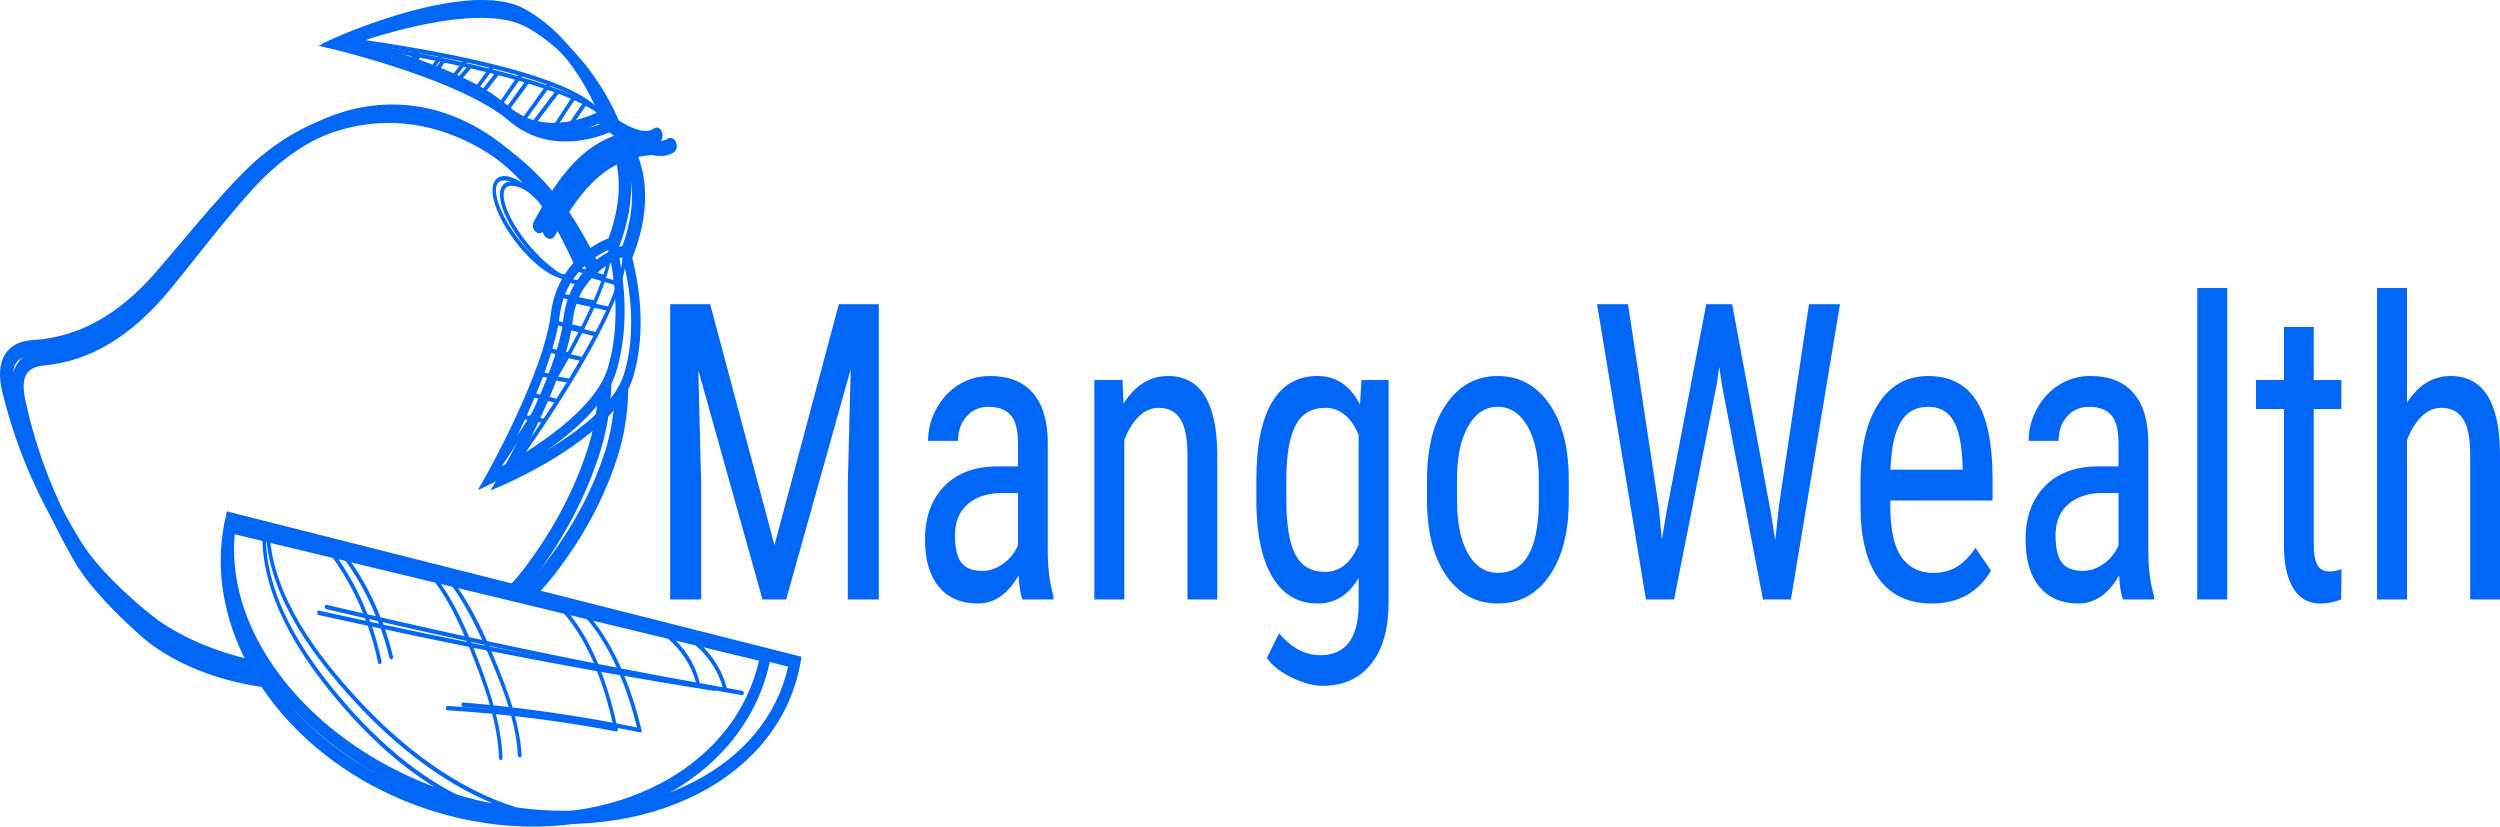 <svg width="124" height="41" viewBox="0 0 124 41" fill="none" xmlns="http://www.w3.org/2000/svg">
<g style="mix-blend-mode:darken">
<path d="M39.7 32.894L39.757 32.575L26.82 29.302C27.053 29.045 27.282 28.78 27.502 28.497C28.921 26.662 29.933 24.787 30.596 22.765C30.964 21.644 31.142 20.492 31.162 19.301C31.253 19.122 31.329 18.939 31.387 18.755C32.129 16.357 31.624 13.811 31.361 12.793C31.992 11.213 32.266 9.433 31.662 7.784C31.871 7.743 32.081 7.704 32.309 7.693C32.316 7.693 32.321 7.689 32.328 7.688C32.716 7.771 33.089 7.763 33.401 7.569C33.766 7.342 33.475 6.658 33.109 6.885C32.936 6.994 32.718 7.01 32.481 6.969C32.47 6.963 32.455 6.963 32.443 6.958C31.864 6.842 31.181 6.392 30.724 6.052L30.72 6.042C30.663 5.896 29.29 2.444 26.257 0.835C23.373 -0.68 16.877 1.841 16.601 1.95L15.792 2.269L16.639 2.47C16.701 2.485 22.907 3.979 25.251 5.996C25.62 6.314 26.005 6.542 26.39 6.701C27.946 7.343 29.523 6.859 30.23 6.569C30.479 6.76 30.777 6.971 31.104 7.167C29.704 7.594 28.678 8.61 27.788 9.939C25.689 7.279 22.997 5.657 20.146 5.382C17.22 5.098 14.33 6.247 12.008 8.617C10.955 9.691 9.958 10.874 8.993 12.017C8.581 12.505 8.17 12.992 7.754 13.473C5.894 15.618 3.894 16.729 1.639 16.865C0.979 16.905 0.509 17.148 0.243 17.587C-0.033 18.04 -0.074 18.674 0.121 19.471C0.876 22.541 2.068 25.012 3.475 27.28C4.504 28.939 6.996 31.041 7.499 31.4C8.198 31.897 9.011 32.34 9.908 32.71C10.94 33.136 12.088 33.452 13.292 33.654C15.054 36.109 17.699 38.136 20.796 39.413C21.654 39.767 22.548 40.064 23.466 40.297C31.324 42.284 38.606 38.963 39.7 32.894ZM26.072 1.324C28.211 2.459 29.5 4.622 30.023 5.662C29.506 5.213 28.656 4.794 27.636 4.413L27.633 4.41L27.631 4.412C27.171 4.24 26.676 4.076 26.16 3.919L26.148 3.908L26.143 3.915C22.934 2.946 18.959 2.297 17.742 2.11C19.68 1.46 23.994 0.229 26.072 1.324ZM20.438 3.038C19.794 2.815 19.183 2.623 18.645 2.464C19.183 2.554 19.857 2.673 20.616 2.819L20.438 3.038ZM21.57 3.45C21.257 3.329 20.947 3.216 20.64 3.108L20.838 2.862C21.161 2.924 21.495 2.991 21.84 3.063L21.57 3.45ZM22.148 3.681C22.019 3.627 21.889 3.577 21.758 3.525L22.05 3.107C22.406 3.182 22.769 3.261 23.136 3.345L22.661 3.906C22.49 3.83 22.322 3.752 22.148 3.681ZM22.852 3.989L23.357 3.396C23.742 3.484 24.13 3.578 24.514 3.676L23.884 4.493C23.554 4.318 23.209 4.15 22.852 3.989ZM24.062 4.586L24.724 3.73C25.162 3.845 25.596 3.964 26.016 4.089L25.145 5.282C24.82 5.041 24.463 4.807 24.062 4.586ZM25.521 5.565C25.457 5.509 25.374 5.457 25.304 5.402L26.218 4.149C26.669 4.286 27.101 4.43 27.507 4.578L26.348 6.1C26.066 5.967 25.788 5.795 25.521 5.565ZM26.532 6.186L27.703 4.649C28.134 4.813 28.529 4.982 28.878 5.157L27.981 6.467C27.515 6.461 27.02 6.385 26.532 6.186ZM28.222 6.463L29.054 5.248C29.523 5.499 29.894 5.76 30.126 6.029C29.754 6.184 29.049 6.428 28.222 6.463ZM34.342 31.864C35.02 32.428 35.58 33.151 35.847 34.089C34.168 33.791 32.49 33.481 30.815 33.157C30.395 32.204 29.876 31.316 29.254 30.577L34.342 31.864ZM31.596 36.083C29.546 35.662 27.489 35.333 25.424 35.091C25.194 34.329 24.904 33.586 24.614 32.881C24.5 32.6 24.377 32.317 24.254 32.035C26.398 32.494 28.543 32.935 30.693 33.351C31.077 34.245 31.378 35.183 31.596 36.083ZM28.926 30.495C29.592 31.215 30.147 32.128 30.593 33.114C28.443 32.697 26.296 32.255 24.152 31.795C23.691 30.759 23.155 29.75 22.508 28.871L28.926 30.495ZM23.915 31.744C22.232 31.382 20.552 31.007 18.872 30.619C18.436 29.499 17.861 28.464 17.164 27.519L22.217 28.797C22.897 29.672 23.441 30.696 23.915 31.744ZM30.949 18.559C30.309 20.627 27.008 22.468 25.548 23.194C25.554 23.183 25.561 23.169 25.567 23.158C26.497 21.859 30.46 16.195 30.998 13.295C31.247 14.415 31.567 16.565 30.949 18.559ZM30.067 15.397C29.906 15.745 29.73 16.103 29.539 16.469L28.367 16.176C28.381 16.086 28.396 15.994 28.406 15.907C28.439 15.599 28.506 15.322 28.593 15.066L30.067 15.397ZM28.665 14.864C28.842 14.434 29.087 14.083 29.352 13.797L30.572 14.156C30.459 14.484 30.321 14.833 30.157 15.199L28.665 14.864ZM27.669 18.68C27.789 18.358 27.9 18.038 27.998 17.723L28.751 17.891C28.58 18.186 28.406 18.48 28.23 18.77L27.669 18.68ZM28.11 18.963C27.94 19.241 27.77 19.512 27.602 19.777L27.267 19.686C27.38 19.42 27.49 19.151 27.594 18.881L28.11 18.963ZM28.06 17.518C28.175 17.128 28.27 16.748 28.335 16.388L29.436 16.663C29.254 17.006 29.062 17.352 28.863 17.697L28.06 17.518ZM27.483 19.966C27.306 20.242 27.133 20.509 26.965 20.763L26.799 20.737C26.928 20.46 27.057 20.175 27.183 19.885L27.483 19.966ZM26.835 20.959C26.653 21.234 26.48 21.491 26.319 21.728C26.444 21.479 26.574 21.213 26.704 20.939L26.835 20.959ZM30.872 12.772C30.864 13.107 30.784 13.506 30.642 13.954L29.521 13.624C30.03 13.139 30.58 12.875 30.869 12.759C30.87 12.763 30.871 12.768 30.872 12.772ZM31.028 7.968C31.57 9.363 31.363 10.831 30.873 12.187C30.677 12.252 30.149 12.453 29.589 12.879C29.109 11.93 28.6 11.053 28.229 10.516C28.986 9.352 29.856 8.408 31.028 7.968ZM27.393 10.55C27.254 10.779 27.116 11.011 26.981 11.253C26.755 11.656 27.296 12.091 27.521 11.687C27.624 11.504 27.729 11.328 27.834 11.15C28.183 11.681 28.635 12.474 29.06 13.318C29.061 13.331 29.059 13.341 29.061 13.354C28.911 13.511 28.768 13.69 28.636 13.887C28.105 13.862 27.245 13.282 26.449 12.396C25.266 11.081 24.774 9.761 25.057 9.354C25.117 9.269 25.211 9.222 25.338 9.214C25.478 9.205 25.646 9.243 25.833 9.32C26.22 9.48 26.688 9.811 27.158 10.257C27.236 10.354 27.316 10.45 27.393 10.55ZM7.831 30.753C7.344 30.406 5.025 28.536 3.982 26.812C2.651 24.612 1.48 22.246 0.751 19.278C0.612 18.713 0.621 18.294 0.779 18.035C0.928 17.791 1.234 17.653 1.687 17.625C4.107 17.478 6.244 16.298 8.219 14.019C8.637 13.536 9.051 13.046 9.464 12.556C10.42 11.422 11.41 10.25 12.446 9.193C14.636 6.958 17.357 5.873 20.105 6.14C22.382 6.362 24.551 7.501 26.371 9.373C25.969 9.119 25.603 8.982 25.324 8.998C25.143 9.009 25.005 9.082 24.912 9.216C24.523 9.774 25.143 11.238 26.321 12.55C26.954 13.253 27.617 13.767 28.155 13.988C28.28 14.04 28.395 14.07 28.504 14.089C28.228 14.558 28.018 15.13 27.943 15.829C27.642 18.68 24.774 23.571 24.745 23.62L24.326 24.33L25.023 24.029C25.202 23.952 28.639 22.447 30.438 20.356C30.353 21.077 30.21 21.785 29.983 22.478C29.348 24.414 28.375 26.214 27.009 27.98C26.697 28.384 26.366 28.751 26.025 29.101L11.246 25.363L11.19 25.674C10.795 27.872 11.243 30.201 12.489 32.412C12.56 32.539 12.647 32.66 12.723 32.784C10.833 32.38 9.122 31.672 7.831 30.753ZM23.571 39.663C18.943 38.494 14.973 35.653 12.953 32.066C11.851 30.11 11.416 28.067 11.686 26.133L13.195 26.515C13.376 29.721 15.672 32.708 17.587 34.791C19.559 36.937 21.895 38.795 24.45 39.851C24.157 39.792 23.865 39.738 23.571 39.663ZM25.633 40.052C22.67 39.138 19.96 37.08 17.726 34.653C15.847 32.611 13.578 29.696 13.382 26.563L16.869 27.445C17.595 28.392 18.191 29.435 18.647 30.567C17.833 30.378 17.017 30.196 16.203 30C16.085 29.972 16.077 30.188 16.193 30.215C17.044 30.42 17.897 30.61 18.749 30.808C18.971 31.391 19.168 31.989 19.314 32.616C19.345 32.749 19.527 32.711 19.495 32.576C19.357 31.984 19.179 31.415 18.974 30.859C20.654 31.247 22.336 31.623 24.021 31.984C24.117 32.201 24.215 32.419 24.308 32.635C24.635 33.406 24.968 34.225 25.227 35.066C24.479 34.98 23.729 34.905 22.977 34.843C22.858 34.834 22.848 35.049 22.967 35.058C23.744 35.123 24.519 35.201 25.292 35.29C25.498 36.001 25.648 36.726 25.684 37.452C25.691 37.59 25.877 37.608 25.869 37.468C25.833 36.745 25.688 36.023 25.486 35.315C27.579 35.562 29.663 35.896 31.742 36.326C31.836 36.346 31.857 36.217 31.804 36.15C31.589 35.24 31.292 34.297 30.913 33.394C32.873 33.772 34.834 34.137 36.797 34.479C36.916 34.5 36.925 34.285 36.807 34.264C36.555 34.221 36.304 34.171 36.052 34.126C35.82 33.245 35.349 32.538 34.757 31.969L39.09 33.065C37.976 38.071 32.224 40.951 25.633 40.052Z" fill="#0066F5"/>
<path d="M35.224 15.089L38.415 27.037L41.606 15.089H43.588V29.733H42.051V24.03L42.194 18.318L38.994 29.733H37.819L34.636 18.358L34.779 24.03V29.733H33.242V15.089H35.224Z" fill="#0066F5"/>
<path d="M50.71 29.733C50.62 29.498 50.556 29.102 50.517 28.546C49.99 29.471 49.318 29.934 48.501 29.934C47.678 29.934 47.034 29.659 46.569 29.109C46.11 28.553 45.881 27.771 45.881 26.766C45.881 25.66 46.194 24.781 46.821 24.131C47.449 23.48 48.308 23.149 49.4 23.135H50.491V21.979C50.491 21.328 50.371 20.866 50.13 20.591C49.889 20.316 49.523 20.178 49.03 20.178C48.582 20.178 48.218 20.339 47.938 20.661C47.658 20.976 47.518 21.378 47.518 21.868H46.032C46.032 21.311 46.169 20.782 46.444 20.279C46.718 19.769 47.087 19.37 47.552 19.082C48.017 18.794 48.535 18.65 49.106 18.65C50.035 18.65 50.74 18.928 51.222 19.484C51.709 20.034 51.958 20.839 51.969 21.898V27.389C51.975 28.227 52.07 28.955 52.255 29.572V29.733H50.71ZM48.728 28.315C49.092 28.315 49.439 28.194 49.769 27.953C50.099 27.711 50.34 27.41 50.491 27.047V24.453H49.652C48.946 24.466 48.389 24.657 47.98 25.026C47.572 25.388 47.367 25.898 47.367 26.555C47.367 27.171 47.471 27.621 47.678 27.902C47.885 28.177 48.235 28.315 48.728 28.315Z" fill="#0066F5"/>
<path d="M55.681 18.851L55.723 20.027C56.3 19.109 57.036 18.65 57.932 18.65C59.539 18.65 60.353 19.934 60.376 22.502V29.733H58.898V22.582C58.898 21.73 58.778 21.127 58.537 20.772C58.302 20.41 57.946 20.229 57.47 20.229C57.101 20.229 56.768 20.376 56.471 20.671C56.18 20.966 55.944 21.352 55.765 21.828V29.733H54.279V18.851H55.681Z" fill="#0066F5"/>
<path d="M62.316 23.799C62.316 22.103 62.573 20.822 63.089 19.957C63.604 19.085 64.357 18.65 65.348 18.65C66.271 18.65 66.974 19.122 67.456 20.068L67.531 18.851H68.875V29.833C68.875 31.181 68.587 32.213 68.01 32.931C67.433 33.655 66.63 34.017 65.6 34.017C65.152 34.017 64.648 33.883 64.088 33.615C63.534 33.353 63.117 33.028 62.837 32.639L63.441 31.412C64.057 32.136 64.737 32.498 65.482 32.498C66.719 32.498 67.355 31.691 67.388 30.075V28.657C66.907 29.508 66.224 29.934 65.339 29.934C64.399 29.934 63.665 29.511 63.139 28.667C62.613 27.815 62.338 26.595 62.316 25.006V23.799ZM63.802 24.815C63.802 26.035 63.951 26.933 64.248 27.51C64.55 28.08 65.043 28.365 65.725 28.365C66.465 28.365 67.019 27.912 67.388 27.007V21.566C67.002 20.674 66.453 20.229 65.742 20.229C65.059 20.229 64.567 20.517 64.264 21.094C63.962 21.663 63.808 22.542 63.802 23.729V24.815Z" fill="#0066F5"/>
<path d="M70.781 23.789C70.781 22.207 71.1 20.956 71.739 20.038C72.382 19.112 73.231 18.65 74.283 18.65C75.336 18.65 76.181 19.099 76.819 19.997C77.463 20.896 77.794 22.119 77.81 23.668V24.815C77.81 26.39 77.491 27.637 76.853 28.556C76.215 29.474 75.364 29.934 74.3 29.934C73.247 29.934 72.402 29.488 71.764 28.596C71.131 27.704 70.804 26.498 70.781 24.976V23.789ZM72.268 24.815C72.268 25.934 72.45 26.816 72.814 27.46C73.183 28.097 73.678 28.415 74.3 28.415C75.61 28.415 76.285 27.282 76.324 25.016V23.789C76.324 22.676 76.139 21.798 75.77 21.154C75.4 20.503 74.905 20.178 74.283 20.178C73.673 20.178 73.183 20.503 72.814 21.154C72.45 21.798 72.268 22.672 72.268 23.779V24.815Z" fill="#0066F5"/>
<path d="M82.27 25.116L82.429 26.756L82.673 25.308L84.63 15.089H85.915L87.813 25.308L88.056 26.796L88.233 25.106L89.727 15.089H91.264L88.829 29.733H87.443L85.402 19.062L85.276 18.197L85.15 19.062L83.034 29.733H81.64L79.213 15.089H80.75L82.27 25.116Z" fill="#0066F5"/>
<path d="M95.808 29.934C94.677 29.934 93.809 29.532 93.204 28.727C92.6 27.916 92.291 26.729 92.28 25.167V23.849C92.28 22.227 92.574 20.956 93.162 20.038C93.756 19.112 94.581 18.65 95.64 18.65C96.703 18.65 97.498 19.055 98.025 19.867C98.551 20.678 98.82 21.942 98.831 23.658V24.825H93.758V25.076C93.758 26.243 93.94 27.091 94.304 27.621C94.674 28.15 95.203 28.415 95.891 28.415C96.328 28.415 96.712 28.318 97.042 28.123C97.378 27.922 97.692 27.607 97.983 27.178L98.755 28.305C98.111 29.391 97.129 29.934 95.808 29.934ZM95.64 20.178C95.024 20.178 94.567 20.433 94.271 20.943C93.974 21.446 93.806 22.23 93.767 23.296H97.344V23.055C97.305 22.022 97.148 21.285 96.874 20.842C96.605 20.4 96.194 20.178 95.64 20.178Z" fill="#0066F5"/>
<path d="M105.297 29.733C105.208 29.498 105.143 29.102 105.104 28.546C104.578 29.471 103.906 29.934 103.089 29.934C102.266 29.934 101.622 29.659 101.157 29.109C100.698 28.553 100.469 27.771 100.469 26.766C100.469 25.66 100.782 24.781 101.409 24.131C102.036 23.48 102.896 23.149 103.987 23.135H105.079V21.979C105.079 21.328 104.959 20.866 104.718 20.591C104.477 20.316 104.11 20.178 103.618 20.178C103.17 20.178 102.806 20.339 102.526 20.661C102.246 20.976 102.106 21.378 102.106 21.868H100.62C100.62 21.311 100.757 20.782 101.031 20.279C101.306 19.769 101.675 19.37 102.14 19.082C102.604 18.794 103.122 18.65 103.693 18.65C104.623 18.65 105.328 18.928 105.81 19.484C106.297 20.034 106.546 20.839 106.557 21.898V27.389C106.563 28.227 106.658 28.955 106.843 29.572V29.733H105.297ZM103.315 28.315C103.679 28.315 104.027 28.194 104.357 27.953C104.687 27.711 104.928 27.41 105.079 27.047V24.453H104.239C103.534 24.466 102.977 24.657 102.568 25.026C102.159 25.388 101.955 25.898 101.955 26.555C101.955 27.171 102.059 27.621 102.266 27.902C102.473 28.177 102.823 28.315 103.315 28.315Z" fill="#0066F5"/>
<path d="M110.471 29.733H108.984V14.285H110.471V29.733Z" fill="#0066F5"/>
<path d="M114.762 16.216V18.851H116.131V20.289H114.762V27.037C114.762 27.466 114.821 27.792 114.938 28.013C115.056 28.234 115.258 28.345 115.543 28.345C115.739 28.345 115.938 28.305 116.139 28.224L116.123 29.733C115.787 29.867 115.442 29.934 115.09 29.934C114.502 29.934 114.054 29.682 113.746 29.18C113.438 28.677 113.284 27.966 113.284 27.047V20.289H111.898V18.851H113.284V16.216H114.762Z" fill="#0066F5"/>
<path d="M119.389 19.967C119.955 19.089 120.677 18.65 121.556 18.65C123.163 18.65 123.978 19.934 124 22.502V29.733H122.522V22.582C122.522 21.73 122.402 21.127 122.161 20.772C121.926 20.41 121.57 20.229 121.094 20.229C120.725 20.229 120.392 20.376 120.095 20.671C119.804 20.966 119.569 21.352 119.389 21.828V29.733H117.903V14.285H119.389V19.967Z" fill="#0066F5"/>
<path d="M38.234 32.581L38.295 32.255L25.989 29.289C26.216 29.021 26.44 28.746 26.655 28.452C28.047 26.553 29.05 24.623 29.723 22.554C30.096 21.407 30.288 20.234 30.33 19.025C30.42 18.84 30.497 18.654 30.555 18.465C31.311 16.012 30.876 13.443 30.644 12.418C31.277 10.798 31.573 8.985 31.027 7.329C31.227 7.281 31.429 7.236 31.647 7.219C31.654 7.218 31.659 7.214 31.666 7.213C32.035 7.287 32.392 7.269 32.694 7.063C33.047 6.823 32.782 6.136 32.428 6.377C32.26 6.492 32.051 6.515 31.825 6.479C31.815 6.474 31.801 6.474 31.789 6.47C31.238 6.367 30.594 5.929 30.163 5.598L30.16 5.587C30.108 5.44 28.86 1.977 25.991 0.427C23.263 -1.032 17.003 1.704 16.737 1.821L15.959 2.167L16.764 2.348C16.823 2.361 22.729 3.707 24.931 5.69C25.278 6.002 25.642 6.223 26.007 6.374C27.483 6.982 29 6.449 29.681 6.135C29.915 6.322 30.197 6.528 30.505 6.718C29.158 7.189 28.159 8.247 27.282 9.62C25.325 6.979 22.782 5.407 20.062 5.206C17.27 4.998 14.485 6.242 12.22 8.709C11.192 9.828 10.216 11.054 9.272 12.24C8.869 12.746 8.467 13.252 8.059 13.751C6.24 15.978 4.307 17.159 2.149 17.359C1.517 17.418 1.063 17.677 0.8 18.129C0.528 18.596 0.476 19.24 0.648 20.044C1.311 23.137 2.404 25.611 3.706 27.873C4.659 29.529 7.001 31.593 7.475 31.943C8.134 32.428 8.903 32.855 9.754 33.206C10.732 33.61 11.824 33.899 12.971 34.072C14.609 36.514 17.1 38.498 20.036 39.709C20.85 40.045 21.699 40.322 22.572 40.533C30.047 42.334 37.073 38.767 38.234 32.581ZM25.805 0.928C27.829 2.021 29.02 4.18 29.5 5.221C29.015 4.779 28.21 4.377 27.242 4.019L27.238 4.016L27.237 4.018C26.8 3.856 26.33 3.703 25.84 3.558L25.828 3.547L25.824 3.554C22.774 2.659 18.986 2.109 17.826 1.952C19.691 1.24 23.839 -0.126 25.805 0.928ZM20.386 2.82C19.774 2.612 19.193 2.434 18.682 2.287C19.195 2.364 19.837 2.465 20.56 2.593L20.386 2.82ZM21.46 3.208C21.163 3.093 20.869 2.987 20.577 2.885L20.772 2.63C21.079 2.685 21.398 2.744 21.726 2.807L21.46 3.208ZM22.008 3.426C21.886 3.375 21.762 3.327 21.638 3.279L21.926 2.846C22.265 2.913 22.61 2.983 22.96 3.059L22.494 3.64C22.332 3.568 22.173 3.493 22.008 3.426ZM22.676 3.72L23.17 3.103C23.536 3.183 23.905 3.267 24.271 3.357L23.653 4.202C23.341 4.033 23.014 3.873 22.676 3.72ZM23.821 4.292L24.47 3.406C24.887 3.51 25.299 3.619 25.699 3.734L24.844 4.969C24.537 4.733 24.201 4.505 23.821 4.292ZM25.198 5.245C25.137 5.19 25.059 5.139 24.994 5.086L25.891 3.79C26.319 3.917 26.729 4.051 27.115 4.19L25.977 5.766C25.711 5.638 25.449 5.471 25.198 5.245ZM26.152 5.848L27.301 4.257C27.71 4.411 28.084 4.572 28.415 4.74L27.532 6.093C27.087 6.1 26.616 6.036 26.152 5.848ZM27.763 6.082L28.582 4.828C29.026 5.069 29.375 5.323 29.591 5.591C29.233 5.758 28.554 6.024 27.763 6.082ZM33.131 31.682C33.769 32.235 34.291 32.954 34.529 33.898C32.929 33.642 31.331 33.373 29.734 33.09C29.351 32.135 28.872 31.247 28.291 30.515L33.131 31.682ZM30.426 36.036C28.473 35.665 26.514 35.388 24.544 35.199C24.338 34.432 24.075 33.686 23.811 32.979C23.707 32.697 23.595 32.413 23.483 32.13C25.524 32.537 27.567 32.926 29.614 33.29C29.965 34.186 30.234 35.13 30.426 36.036ZM27.979 30.44C28.602 31.153 29.116 32.064 29.523 33.052C27.475 32.688 25.431 32.298 23.39 31.89C22.969 30.852 22.476 29.843 21.873 28.968L27.979 30.44ZM23.165 31.845C21.562 31.523 19.963 31.189 18.364 30.84C17.968 29.717 17.438 28.683 16.79 27.743L21.597 28.902C22.231 29.77 22.731 30.794 23.165 31.845ZM30.14 18.278C29.489 20.394 26.298 22.35 24.888 23.127C24.894 23.115 24.901 23.102 24.908 23.09C25.821 21.747 29.717 15.894 30.287 12.937C30.503 14.066 30.769 16.239 30.14 18.278ZM29.357 15.095C29.197 15.452 29.021 15.82 28.832 16.196L27.717 15.931C27.732 15.839 27.748 15.746 27.759 15.657C27.796 15.344 27.866 15.061 27.954 14.799L29.357 15.095ZM28.027 14.592C28.205 14.151 28.445 13.789 28.704 13.491L29.864 13.822C29.75 14.158 29.61 14.516 29.447 14.891L28.027 14.592ZM27.002 18.49C27.123 18.16 27.235 17.833 27.335 17.51L28.052 17.66C27.883 17.964 27.71 18.267 27.536 18.566L27.002 18.49ZM27.418 18.766C27.251 19.052 27.083 19.332 26.918 19.605L26.598 19.521C26.711 19.248 26.822 18.972 26.926 18.696L27.418 18.766ZM27.398 17.3C27.515 16.902 27.614 16.514 27.682 16.147L28.729 16.396C28.549 16.748 28.359 17.105 28.163 17.461L27.398 17.3ZM26.799 19.8C26.625 20.085 26.454 20.36 26.289 20.622L26.131 20.6C26.26 20.316 26.389 20.024 26.515 19.726L26.799 19.8ZM26.162 20.825C25.982 21.109 25.812 21.374 25.653 21.619C25.777 21.362 25.907 21.089 26.037 20.808L26.162 20.825ZM30.177 12.409C30.163 12.75 30.078 13.157 29.934 13.615L28.869 13.311C29.365 12.805 29.895 12.522 30.174 12.397C30.175 12.4 30.176 12.406 30.177 12.409ZM30.417 7.532C30.909 8.933 30.683 10.428 30.189 11.817C30 11.888 29.492 12.106 28.948 12.553C28.507 11.604 28.037 10.728 27.693 10.194C28.439 8.992 29.288 8.011 30.417 7.532ZM26.892 10.251C26.755 10.487 26.619 10.726 26.485 10.975C26.262 11.39 26.77 11.816 26.994 11.401C27.096 11.213 27.199 11.031 27.303 10.848C27.626 11.377 28.043 12.168 28.434 13.013C28.435 13.027 28.433 13.037 28.434 13.049C28.287 13.213 28.148 13.399 28.017 13.602C27.511 13.591 26.699 13.026 25.955 12.149C24.849 10.847 24.404 9.522 24.682 9.101C24.741 9.013 24.832 8.963 24.953 8.952C25.087 8.939 25.247 8.973 25.424 9.046C25.791 9.197 26.233 9.52 26.673 9.96C26.747 10.056 26.821 10.152 26.892 10.251ZM7.805 31.277C7.346 30.939 5.165 29.105 4.2 27.385C2.969 25.19 1.895 22.822 1.254 19.83C1.131 19.261 1.149 18.836 1.305 18.569C1.451 18.317 1.746 18.169 2.18 18.128C4.497 17.913 6.562 16.658 8.494 14.292C8.903 13.791 9.308 13.282 9.712 12.774C10.648 11.598 11.617 10.382 12.627 9.282C14.764 6.955 17.386 5.781 20.009 5.976C22.181 6.139 24.233 7.236 25.938 9.085C25.558 8.838 25.211 8.709 24.944 8.733C24.771 8.749 24.637 8.827 24.546 8.965C24.163 9.542 24.728 11.01 25.83 12.308C26.421 13.005 27.046 13.508 27.556 13.718C27.674 13.767 27.783 13.794 27.888 13.81C27.615 14.294 27.403 14.88 27.319 15.59C26.976 18.491 24.141 23.53 24.113 23.581L23.698 24.313L24.37 23.989C24.543 23.905 27.858 22.285 29.617 20.115C29.522 20.849 29.372 21.57 29.142 22.28C28.498 24.261 27.534 26.113 26.195 27.942C25.888 28.36 25.564 28.741 25.232 29.106L11.173 25.717L11.113 26.034C10.693 28.274 11.078 30.625 12.227 32.834C12.293 32.96 12.374 33.08 12.444 33.205C10.644 32.846 9.022 32.175 7.805 31.277ZM22.685 39.887C18.282 38.828 14.54 36.053 12.677 32.47C11.661 30.516 11.284 28.455 11.579 26.486L13.014 26.832C13.127 30.08 15.265 33.047 17.056 35.108C18.901 37.23 21.099 39.052 23.522 40.053C23.243 40.002 22.965 39.955 22.685 39.887ZM24.649 40.225C21.834 39.379 19.282 37.365 17.192 34.964C15.434 32.943 13.32 30.049 13.192 26.876L16.509 27.675C17.186 28.616 17.736 29.659 18.15 30.794C17.375 30.624 16.598 30.462 15.823 30.286C15.712 30.261 15.7 30.48 15.81 30.505C16.62 30.688 17.432 30.858 18.243 31.035C18.445 31.621 18.621 32.223 18.748 32.854C18.775 32.989 18.95 32.945 18.923 32.809C18.802 32.212 18.642 31.64 18.457 31.082C20.056 31.43 21.657 31.764 23.261 32.085C23.349 32.303 23.439 32.521 23.523 32.738C23.821 33.511 24.124 34.332 24.356 35.178C23.642 35.111 22.926 35.056 22.209 35.014C22.095 35.007 22.081 35.226 22.195 35.232C22.937 35.276 23.676 35.334 24.414 35.404C24.597 36.119 24.727 36.851 24.747 37.587C24.751 37.726 24.928 37.739 24.924 37.598C24.904 36.865 24.778 36.136 24.599 35.424C26.595 35.617 28.581 35.9 30.561 36.279C30.65 36.297 30.673 36.165 30.623 36.099C30.435 35.181 30.169 34.233 29.824 33.327C31.691 33.657 33.559 33.974 35.429 34.268C35.542 34.286 35.555 34.067 35.443 34.05C35.203 34.012 34.964 33.968 34.724 33.93C34.519 33.042 34.081 32.339 33.526 31.777L37.648 32.77C36.488 37.879 30.934 40.958 24.649 40.225Z" fill="#0066F5"/>
</g>
</svg>

